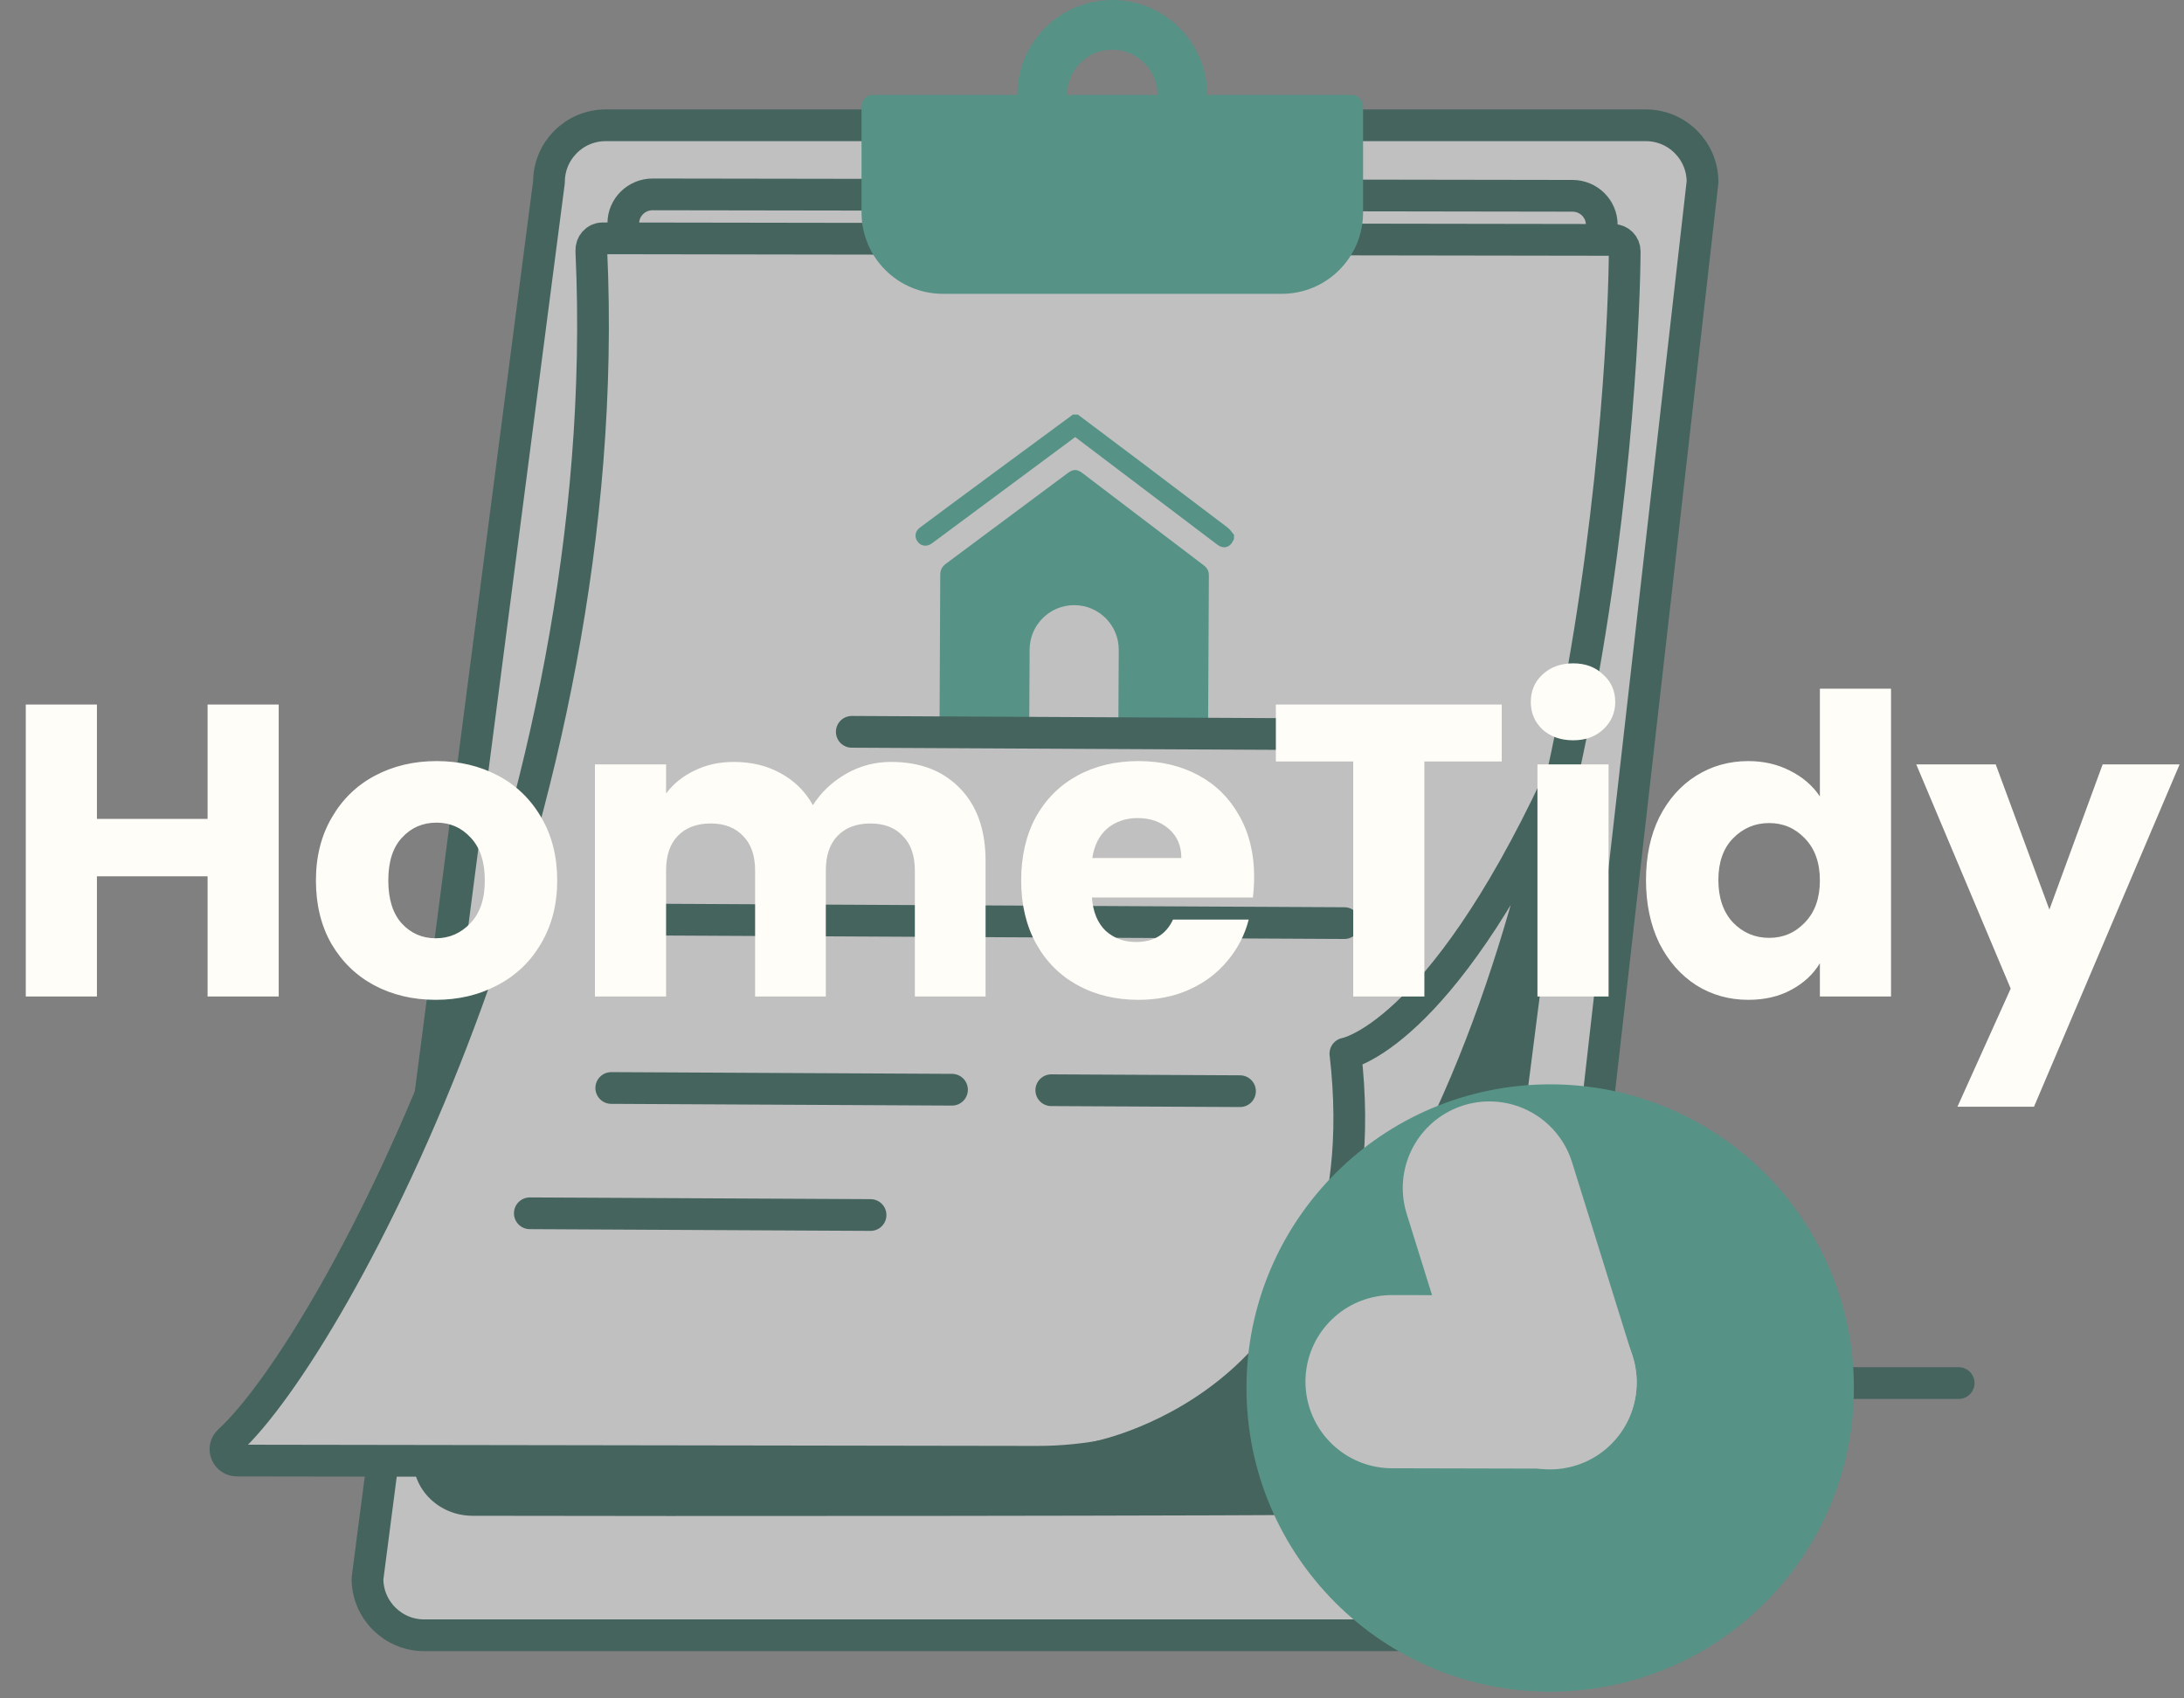 <svg width="252" height="196" viewBox="0 0 252 196" fill="none" xmlns="http://www.w3.org/2000/svg">
<rect x="0" y="0" width="252" height="196" fill="#808080" stroke="none"/>
<g opacity="0.5">
<path d="M47.494 159.609H226" stroke="#09473B" stroke-width="3.661" stroke-linecap="round" stroke-linejoin="round"/>
<path d="M171.58 188.717H48.947C45.332 188.717 42.403 185.788 42.403 182.173L63.343 21.003C63.343 17.388 66.272 14.459 69.886 14.459H189.903C193.516 14.459 196.446 17.388 196.446 21.003L178.124 182.173C178.124 185.788 175.194 188.717 171.58 188.717Z" fill="white"/>
<path d="M171.58 188.717H48.947C45.332 188.717 42.403 185.788 42.403 182.173L63.343 21.003C63.343 17.388 66.272 14.459 69.886 14.459H189.903C193.516 14.459 196.446 17.388 196.446 21.003L178.124 182.173C178.124 185.788 175.194 188.717 171.58 188.717Z" stroke="#09473B" stroke-width="3.661" stroke-linecap="round" stroke-linejoin="round"/>
<path d="M186.113 45.949C186.113 45.949 175.996 131.854 170.498 167.843C169.897 171.789 166.487 174.707 162.443 174.751C142.478 174.966 74.78 174.982 54.515 174.926C50.723 174.916 47.662 171.983 47.669 168.37L72.147 45.773L186.113 45.949Z" fill="#09473B"/>
<path d="M71.921 26.683L71.922 25.766C71.925 23.922 73.443 22.429 75.312 22.432L181.439 22.596C183.307 22.598 184.82 24.097 184.817 25.941L184.816 26.857" fill="white"/>
<path d="M71.921 26.683L71.922 25.766C71.925 23.922 73.443 22.429 75.312 22.432L181.439 22.596C183.307 22.598 184.82 24.097 184.817 25.941L184.816 26.857" stroke="#09473B" stroke-width="3.661" stroke-linecap="round" stroke-linejoin="round"/>
<path d="M69.539 27.505L186.142 27.685C186.876 27.686 187.468 28.273 187.465 28.997C187.423 40.038 184.587 118.015 150.674 155.201C142.775 163.863 131.448 168.713 119.639 168.695L27.344 168.552C26.141 168.551 25.554 167.102 26.435 166.295C38.705 155.035 71.242 93.995 68.229 28.954C68.194 28.178 68.751 27.503 69.539 27.505Z" fill="white"/>
<path d="M69.539 27.505L186.142 27.685C186.876 27.686 187.468 28.273 187.465 28.997C187.423 40.038 184.587 118.015 150.674 155.201C142.775 163.863 131.448 168.713 119.639 168.695L27.344 168.552C26.141 168.551 25.554 167.102 26.435 166.295C38.705 155.035 71.242 93.995 68.229 28.954C68.194 28.178 68.751 27.503 69.539 27.505Z" stroke="#09473B" stroke-width="3.661" stroke-linecap="round" stroke-linejoin="round"/>
<path d="M126.833 168.1C136.1 166.618 144.683 161.352 151.043 154.376C166.055 137.918 174.714 113.465 179.711 90.364C165.918 119.801 155.239 121.587 155.239 121.587C159.826 161.267 127.681 167.862 126.833 168.1Z" fill="white"/>
<path d="M126.833 168.1C136.1 166.618 144.683 161.352 151.043 154.376C166.055 137.918 174.714 113.465 179.711 90.364C165.918 119.801 155.239 121.587 155.239 121.587C159.826 161.267 127.681 167.862 126.833 168.1Z" stroke="#09473B" stroke-width="3.661" stroke-linecap="round" stroke-linejoin="round"/>
<path d="M75.821 106.127L155.117 106.53" stroke="#09473B" stroke-width="3.661" stroke-linecap="round" stroke-linejoin="round"/>
<path d="M70.53 125.557L109.846 125.757" stroke="#09473B" stroke-width="3.661" stroke-linecap="round" stroke-linejoin="round"/>
<path d="M121.303 125.815L143.077 125.926" stroke="#09473B" stroke-width="3.661" stroke-linecap="round" stroke-linejoin="round"/>
<path d="M61.133 140.017L100.449 140.217" stroke="#09473B" stroke-width="3.661" stroke-linecap="round" stroke-linejoin="round"/>
<path d="M124.371 47.845C125.238 48.476 136.755 57.156 141.638 60.876C141.931 61.099 142.137 61.434 142.385 61.716L142.382 62.218C142.354 62.269 142.324 62.318 142.3 62.37C141.927 63.192 141.171 63.395 140.454 62.852C138.557 61.418 124.175 50.52 124.061 50.439C122.952 51.261 112.073 59.335 107.735 62.554C107.639 62.626 107.545 62.699 107.444 62.764C106.884 63.121 106.259 63.018 105.882 62.511C105.492 61.988 105.571 61.335 106.101 60.918C106.674 60.468 123.559 47.995 123.796 47.842L124.371 47.845ZM138.088 84.658C138.935 84.662 139.392 84.206 139.397 83.352C139.427 77.707 139.453 72.064 139.487 66.42C139.489 65.924 139.303 65.552 138.909 65.253C134.225 61.697 129.547 58.135 124.865 54.574C124.283 54.132 123.817 54.136 123.235 54.569C118.537 58.067 113.843 61.569 109.141 65.059C108.697 65.389 108.494 65.782 108.491 66.334C108.471 71.93 108.44 77.526 108.412 83.122C108.407 84.075 108.833 84.509 109.78 84.514C112.865 84.529 134.943 84.643 138.088 84.658Z" fill="#2BA58C"/>
<path d="M123.971 69.836C121.131 69.822 118.817 72.112 118.803 74.952L118.754 84.561L129.038 84.613L129.087 75.004C129.101 72.165 126.811 69.851 123.971 69.836Z" fill="white"/>
<path d="M98.282 84.455L147.36 84.705" stroke="#09473B" stroke-width="3.661" stroke-linecap="round" stroke-linejoin="round"/>
<path d="M155.968 10.954H139.299C139.299 4.904 134.394 0 128.344 0C122.292 0 117.387 4.904 117.387 10.954H100.716C99.994 10.954 99.408 11.54 99.408 12.263V24.527C99.408 29.707 103.609 33.907 108.789 33.907H147.896C153.076 33.907 157.277 29.707 157.277 24.527V12.263C157.277 11.54 156.691 10.954 155.968 10.954ZM123.126 10.954C123.126 8.072 125.462 5.736 128.344 5.736C131.224 5.736 133.562 8.072 133.562 10.954H123.126Z" fill="#2BA58C"/>
<path d="M178.869 195.225C198.222 195.225 213.91 179.536 213.91 160.182C213.91 140.829 198.222 125.137 178.869 125.137C159.514 125.137 143.823 140.829 143.823 160.182C143.823 179.536 159.514 195.225 178.869 195.225Z" fill="#2BA58C"/>
<path d="M171.85 137.101L178.855 159.58" stroke="white" stroke-width="19.987" stroke-linecap="round"/>
<path d="M160.622 159.449L178.855 159.491" stroke="white" stroke-width="19.987" stroke-linecap="round"/>
</g>
<path d="M32.16 81.304V115H23.952V101.128H11.184V115H2.976V81.304H11.184V94.504H23.952V81.304H32.16ZM50.277 115.384C47.653 115.384 45.285 114.824 43.173 113.704C41.093 112.584 39.445 110.984 38.229 108.904C37.045 106.824 36.453 104.392 36.453 101.608C36.453 98.856 37.061 96.44 38.277 94.36C39.493 92.248 41.157 90.632 43.269 89.512C45.381 88.392 47.749 87.832 50.373 87.832C52.997 87.832 55.365 88.392 57.477 89.512C59.589 90.632 61.253 92.248 62.469 94.36C63.685 96.44 64.293 98.856 64.293 101.608C64.293 104.36 63.669 106.792 62.421 108.904C61.205 110.984 59.525 112.584 57.381 113.704C55.269 114.824 52.901 115.384 50.277 115.384ZM50.277 108.28C51.845 108.28 53.173 107.704 54.261 106.552C55.381 105.4 55.941 103.752 55.941 101.608C55.941 99.464 55.397 97.816 54.309 96.664C53.253 95.512 51.941 94.936 50.373 94.936C48.773 94.936 47.445 95.512 46.389 96.664C45.333 97.784 44.805 99.432 44.805 101.608C44.805 103.752 45.317 105.4 46.341 106.552C47.397 107.704 48.709 108.28 50.277 108.28ZM102.824 87.928C106.152 87.928 108.792 88.936 110.744 90.952C112.728 92.968 113.72 95.768 113.72 99.352V115H105.56V100.456C105.56 98.728 105.096 97.4 104.168 96.472C103.272 95.512 102.024 95.032 100.424 95.032C98.824 95.032 97.56 95.512 96.632 96.472C95.736 97.4 95.288 98.728 95.288 100.456V115H87.128V100.456C87.128 98.728 86.664 97.4 85.736 96.472C84.84 95.512 83.592 95.032 81.992 95.032C80.392 95.032 79.128 95.512 78.2 96.472C77.304 97.4 76.856 98.728 76.856 100.456V115H68.648V88.216H76.856V91.576C77.688 90.456 78.776 89.576 80.12 88.936C81.464 88.264 82.984 87.928 84.68 87.928C86.696 87.928 88.488 88.36 90.056 89.224C91.656 90.088 92.904 91.32 93.8 92.92C94.728 91.448 95.992 90.248 97.592 89.32C99.192 88.392 100.936 87.928 102.824 87.928ZM144.708 101.176C144.708 101.944 144.66 102.744 144.564 103.576H125.988C126.116 105.24 126.644 106.52 127.572 107.416C128.532 108.28 129.7 108.712 131.076 108.712C133.124 108.712 134.548 107.848 135.348 106.12H144.084C143.636 107.88 142.82 109.464 141.636 110.872C140.484 112.28 139.028 113.384 137.268 114.184C135.508 114.984 133.54 115.384 131.364 115.384C128.74 115.384 126.404 114.824 124.356 113.704C122.308 112.584 120.708 110.984 119.556 108.904C118.404 106.824 117.828 104.392 117.828 101.608C117.828 98.824 118.388 96.392 119.508 94.312C120.66 92.232 122.26 90.632 124.308 89.512C126.356 88.392 128.708 87.832 131.364 87.832C133.956 87.832 136.26 88.376 138.276 89.464C140.292 90.552 141.86 92.104 142.98 94.12C144.132 96.136 144.708 98.488 144.708 101.176ZM136.308 99.016C136.308 97.608 135.828 96.488 134.868 95.656C133.908 94.824 132.708 94.408 131.268 94.408C129.892 94.408 128.724 94.808 127.764 95.608C126.836 96.408 126.26 97.544 126.036 99.016H136.308ZM173.279 81.304V87.88H164.351V115H156.143V87.88H147.215V81.304H173.279ZM181.526 85.432C180.086 85.432 178.902 85.016 177.974 84.184C177.078 83.32 176.63 82.264 176.63 81.016C176.63 79.736 177.078 78.68 177.974 77.848C178.902 76.984 180.086 76.552 181.526 76.552C182.934 76.552 184.086 76.984 184.982 77.848C185.91 78.68 186.374 79.736 186.374 81.016C186.374 82.264 185.91 83.32 184.982 84.184C184.086 85.016 182.934 85.432 181.526 85.432ZM185.606 88.216V115H177.398V88.216H185.606ZM189.922 101.56C189.922 98.808 190.434 96.392 191.458 94.312C192.514 92.232 193.938 90.632 195.73 89.512C197.522 88.392 199.522 87.832 201.73 87.832C203.49 87.832 205.09 88.2 206.53 88.936C208.002 89.672 209.154 90.664 209.986 91.912V79.48H218.194V115H209.986V111.16C209.218 112.44 208.114 113.464 206.674 114.232C205.266 115 203.618 115.384 201.73 115.384C199.522 115.384 197.522 114.824 195.73 113.704C193.938 112.552 192.514 110.936 191.458 108.856C190.434 106.744 189.922 104.312 189.922 101.56ZM209.986 101.608C209.986 99.56 209.41 97.944 208.258 96.76C207.138 95.576 205.762 94.984 204.13 94.984C202.498 94.984 201.106 95.576 199.954 96.76C198.834 97.912 198.274 99.512 198.274 101.56C198.274 103.608 198.834 105.24 199.954 106.456C201.106 107.64 202.498 108.232 204.13 108.232C205.762 108.232 207.138 107.64 208.258 106.456C209.41 105.272 209.986 103.656 209.986 101.608ZM251.492 88.216L234.692 127.72H225.86L232.004 114.088L221.108 88.216H230.276L236.468 104.968L242.612 88.216H251.492Z" fill="#FFFDF7"/>
</svg>
